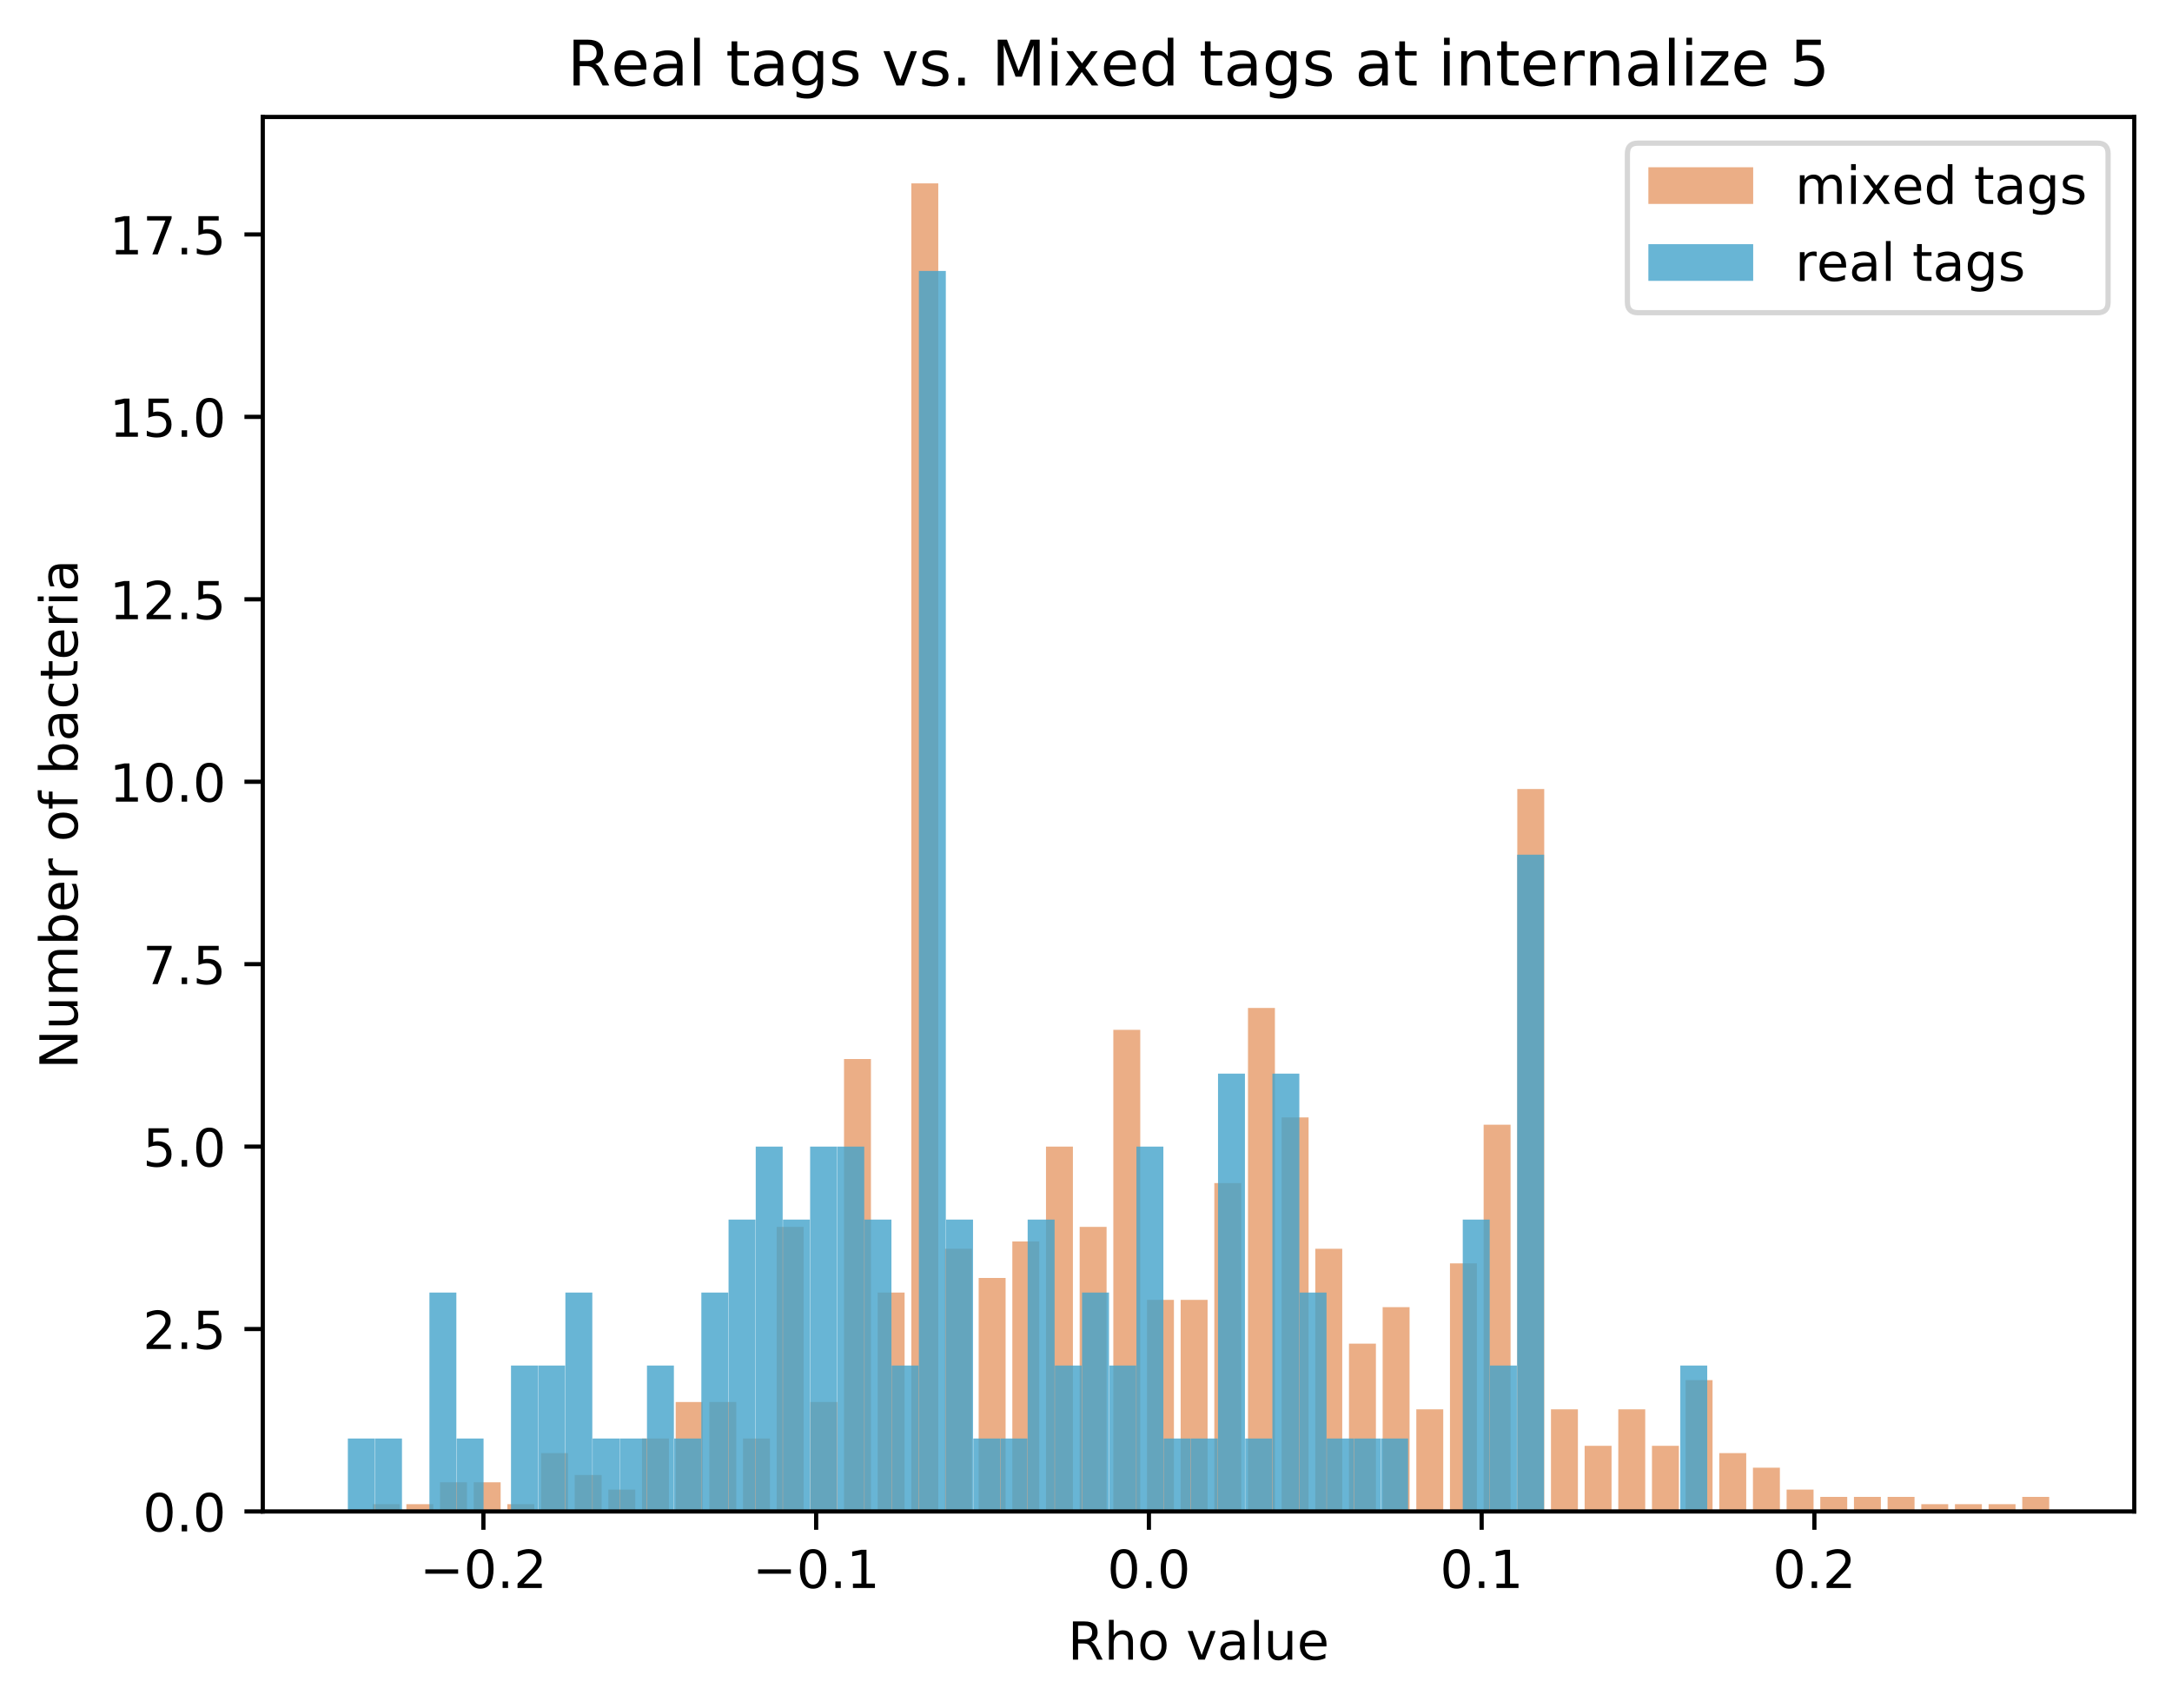 <?xml version="1.0" encoding="utf-8" standalone="no"?>
<!DOCTYPE svg PUBLIC "-//W3C//DTD SVG 1.1//EN"
  "http://www.w3.org/Graphics/SVG/1.1/DTD/svg11.dtd">
<!-- Created with matplotlib (https://matplotlib.org/) -->
<svg height="325.986pt" version="1.1" viewBox="0 0 414.464 325.986" width="414.464pt" xmlns="http://www.w3.org/2000/svg" xmlns:xlink="http://www.w3.org/1999/xlink">
 <defs>
  <style type="text/css">
*{stroke-linecap:butt;stroke-linejoin:round;}
  </style>
 </defs>
 <g id="figure_1">
  <g id="patch_1">
   <path d="M 0 325.986 
L 414.464 325.986 
L 414.464 0 
L 0 0 
z
" style="fill:#ffffff;"/>
  </g>
  <g id="axes_1">
   <g id="patch_2">
    <path d="M 50.144 288.43 
L 407.264 288.43 
L 407.264 22.318 
L 50.144 22.318 
z
" style="fill:#ffffff;"/>
   </g>
   <g id="patch_3">
    <path clip-path="url(#p2b11895756)" d="M 71.12 288.43 
L 76.259 288.43 
L 76.259 287.038 
L 71.12 287.038 
z
" style="fill:#d95f0e;opacity:0.5;"/>
   </g>
   <g id="patch_4">
    <path clip-path="url(#p2b11895756)" d="M 77.544 288.43 
L 82.683 288.43 
L 82.683 287.038 
L 77.544 287.038 
z
" style="fill:#d95f0e;opacity:0.5;"/>
   </g>
   <g id="patch_5">
    <path clip-path="url(#p2b11895756)" d="M 83.968 288.43 
L 89.107 288.43 
L 89.107 282.86 
L 83.968 282.86 
z
" style="fill:#d95f0e;opacity:0.5;"/>
   </g>
   <g id="patch_6">
    <path clip-path="url(#p2b11895756)" d="M 90.392 288.43 
L 95.531 288.43 
L 95.531 282.86 
L 90.392 282.86 
z
" style="fill:#d95f0e;opacity:0.5;"/>
   </g>
   <g id="patch_7">
    <path clip-path="url(#p2b11895756)" d="M 96.816 288.43 
L 101.955 288.43 
L 101.955 287.038 
L 96.816 287.038 
z
" style="fill:#d95f0e;opacity:0.5;"/>
   </g>
   <g id="patch_8">
    <path clip-path="url(#p2b11895756)" d="M 103.24 288.43 
L 108.379 288.43 
L 108.379 277.29 
L 103.24 277.29 
z
" style="fill:#d95f0e;opacity:0.5;"/>
   </g>
   <g id="patch_9">
    <path clip-path="url(#p2b11895756)" d="M 109.663 288.43 
L 114.803 288.43 
L 114.803 281.467 
L 109.663 281.467 
z
" style="fill:#d95f0e;opacity:0.5;"/>
   </g>
   <g id="patch_10">
    <path clip-path="url(#p2b11895756)" d="M 116.087 288.43 
L 121.227 288.43 
L 121.227 284.253 
L 116.087 284.253 
z
" style="fill:#d95f0e;opacity:0.5;"/>
   </g>
   <g id="patch_11">
    <path clip-path="url(#p2b11895756)" d="M 122.511 288.43 
L 127.65 288.43 
L 127.65 274.505 
L 122.511 274.505 
z
" style="fill:#d95f0e;opacity:0.5;"/>
   </g>
   <g id="patch_12">
    <path clip-path="url(#p2b11895756)" d="M 128.935 288.43 
L 134.074 288.43 
L 134.074 267.542 
L 128.935 267.542 
z
" style="fill:#d95f0e;opacity:0.5;"/>
   </g>
   <g id="patch_13">
    <path clip-path="url(#p2b11895756)" d="M 135.359 288.43 
L 140.498 288.43 
L 140.498 267.542 
L 135.359 267.542 
z
" style="fill:#d95f0e;opacity:0.5;"/>
   </g>
   <g id="patch_14">
    <path clip-path="url(#p2b11895756)" d="M 141.783 288.43 
L 146.922 288.43 
L 146.922 274.505 
L 141.783 274.505 
z
" style="fill:#d95f0e;opacity:0.5;"/>
   </g>
   <g id="patch_15">
    <path clip-path="url(#p2b11895756)" d="M 148.207 288.43 
L 153.346 288.43 
L 153.346 234.122 
L 148.207 234.122 
z
" style="fill:#d95f0e;opacity:0.5;"/>
   </g>
   <g id="patch_16">
    <path clip-path="url(#p2b11895756)" d="M 154.631 288.43 
L 159.77 288.43 
L 159.77 267.542 
L 154.631 267.542 
z
" style="fill:#d95f0e;opacity:0.5;"/>
   </g>
   <g id="patch_17">
    <path clip-path="url(#p2b11895756)" d="M 161.055 288.43 
L 166.194 288.43 
L 166.194 202.093 
L 161.055 202.093 
z
" style="fill:#d95f0e;opacity:0.5;"/>
   </g>
   <g id="patch_18">
    <path clip-path="url(#p2b11895756)" d="M 167.479 288.43 
L 172.618 288.43 
L 172.618 246.654 
L 167.479 246.654 
z
" style="fill:#d95f0e;opacity:0.5;"/>
   </g>
   <g id="patch_19">
    <path clip-path="url(#p2b11895756)" d="M 173.903 288.43 
L 179.042 288.43 
L 179.042 34.99 
L 173.903 34.99 
z
" style="fill:#d95f0e;opacity:0.5;"/>
   </g>
   <g id="patch_20">
    <path clip-path="url(#p2b11895756)" d="M 180.327 288.43 
L 185.466 288.43 
L 185.466 238.299 
L 180.327 238.299 
z
" style="fill:#d95f0e;opacity:0.5;"/>
   </g>
   <g id="patch_21">
    <path clip-path="url(#p2b11895756)" d="M 186.75 288.43 
L 191.89 288.43 
L 191.89 243.869 
L 186.75 243.869 
z
" style="fill:#d95f0e;opacity:0.5;"/>
   </g>
   <g id="patch_22">
    <path clip-path="url(#p2b11895756)" d="M 193.174 288.43 
L 198.314 288.43 
L 198.314 236.907 
L 193.174 236.907 
z
" style="fill:#d95f0e;opacity:0.5;"/>
   </g>
   <g id="patch_23">
    <path clip-path="url(#p2b11895756)" d="M 199.598 288.43 
L 204.737 288.43 
L 204.737 218.804 
L 199.598 218.804 
z
" style="fill:#d95f0e;opacity:0.5;"/>
   </g>
   <g id="patch_24">
    <path clip-path="url(#p2b11895756)" d="M 206.022 288.43 
L 211.161 288.43 
L 211.161 234.122 
L 206.022 234.122 
z
" style="fill:#d95f0e;opacity:0.5;"/>
   </g>
   <g id="patch_25">
    <path clip-path="url(#p2b11895756)" d="M 212.446 288.43 
L 217.585 288.43 
L 217.585 196.523 
L 212.446 196.523 
z
" style="fill:#d95f0e;opacity:0.5;"/>
   </g>
   <g id="patch_26">
    <path clip-path="url(#p2b11895756)" d="M 218.87 288.43 
L 224.009 288.43 
L 224.009 248.047 
L 218.87 248.047 
z
" style="fill:#d95f0e;opacity:0.5;"/>
   </g>
   <g id="patch_27">
    <path clip-path="url(#p2b11895756)" d="M 225.294 288.43 
L 230.433 288.43 
L 230.433 248.047 
L 225.294 248.047 
z
" style="fill:#d95f0e;opacity:0.5;"/>
   </g>
   <g id="patch_28">
    <path clip-path="url(#p2b11895756)" d="M 231.718 288.43 
L 236.857 288.43 
L 236.857 225.766 
L 231.718 225.766 
z
" style="fill:#d95f0e;opacity:0.5;"/>
   </g>
   <g id="patch_29">
    <path clip-path="url(#p2b11895756)" d="M 238.142 288.43 
L 243.281 288.43 
L 243.281 192.346 
L 238.142 192.346 
z
" style="fill:#d95f0e;opacity:0.5;"/>
   </g>
   <g id="patch_30">
    <path clip-path="url(#p2b11895756)" d="M 244.566 288.43 
L 249.705 288.43 
L 249.705 213.234 
L 244.566 213.234 
z
" style="fill:#d95f0e;opacity:0.5;"/>
   </g>
   <g id="patch_31">
    <path clip-path="url(#p2b11895756)" d="M 250.99 288.43 
L 256.129 288.43 
L 256.129 238.299 
L 250.99 238.299 
z
" style="fill:#d95f0e;opacity:0.5;"/>
   </g>
   <g id="patch_32">
    <path clip-path="url(#p2b11895756)" d="M 257.414 288.43 
L 262.553 288.43 
L 262.553 256.402 
L 257.414 256.402 
z
" style="fill:#d95f0e;opacity:0.5;"/>
   </g>
   <g id="patch_33">
    <path clip-path="url(#p2b11895756)" d="M 263.837 288.43 
L 268.977 288.43 
L 268.977 249.439 
L 263.837 249.439 
z
" style="fill:#d95f0e;opacity:0.5;"/>
   </g>
   <g id="patch_34">
    <path clip-path="url(#p2b11895756)" d="M 270.261 288.43 
L 275.401 288.43 
L 275.401 268.935 
L 270.261 268.935 
z
" style="fill:#d95f0e;opacity:0.5;"/>
   </g>
   <g id="patch_35">
    <path clip-path="url(#p2b11895756)" d="M 276.685 288.43 
L 281.824 288.43 
L 281.824 241.084 
L 276.685 241.084 
z
" style="fill:#d95f0e;opacity:0.5;"/>
   </g>
   <g id="patch_36">
    <path clip-path="url(#p2b11895756)" d="M 283.109 288.43 
L 288.248 288.43 
L 288.248 214.626 
L 283.109 214.626 
z
" style="fill:#d95f0e;opacity:0.5;"/>
   </g>
   <g id="patch_37">
    <path clip-path="url(#p2b11895756)" d="M 289.533 288.43 
L 294.672 288.43 
L 294.672 150.57 
L 289.533 150.57 
z
" style="fill:#d95f0e;opacity:0.5;"/>
   </g>
   <g id="patch_38">
    <path clip-path="url(#p2b11895756)" d="M 295.957 288.43 
L 301.096 288.43 
L 301.096 268.935 
L 295.957 268.935 
z
" style="fill:#d95f0e;opacity:0.5;"/>
   </g>
   <g id="patch_39">
    <path clip-path="url(#p2b11895756)" d="M 302.381 288.43 
L 307.52 288.43 
L 307.52 275.897 
L 302.381 275.897 
z
" style="fill:#d95f0e;opacity:0.5;"/>
   </g>
   <g id="patch_40">
    <path clip-path="url(#p2b11895756)" d="M 308.805 288.43 
L 313.944 288.43 
L 313.944 268.935 
L 308.805 268.935 
z
" style="fill:#d95f0e;opacity:0.5;"/>
   </g>
   <g id="patch_41">
    <path clip-path="url(#p2b11895756)" d="M 315.229 288.43 
L 320.368 288.43 
L 320.368 275.897 
L 315.229 275.897 
z
" style="fill:#d95f0e;opacity:0.5;"/>
   </g>
   <g id="patch_42">
    <path clip-path="url(#p2b11895756)" d="M 321.653 288.43 
L 326.792 288.43 
L 326.792 263.365 
L 321.653 263.365 
z
" style="fill:#d95f0e;opacity:0.5;"/>
   </g>
   <g id="patch_43">
    <path clip-path="url(#p2b11895756)" d="M 328.077 288.43 
L 333.216 288.43 
L 333.216 277.29 
L 328.077 277.29 
z
" style="fill:#d95f0e;opacity:0.5;"/>
   </g>
   <g id="patch_44">
    <path clip-path="url(#p2b11895756)" d="M 334.501 288.43 
L 339.64 288.43 
L 339.64 280.075 
L 334.501 280.075 
z
" style="fill:#d95f0e;opacity:0.5;"/>
   </g>
   <g id="patch_45">
    <path clip-path="url(#p2b11895756)" d="M 340.924 288.43 
L 346.064 288.43 
L 346.064 284.253 
L 340.924 284.253 
z
" style="fill:#d95f0e;opacity:0.5;"/>
   </g>
   <g id="patch_46">
    <path clip-path="url(#p2b11895756)" d="M 347.348 288.43 
L 352.488 288.43 
L 352.488 285.645 
L 347.348 285.645 
z
" style="fill:#d95f0e;opacity:0.5;"/>
   </g>
   <g id="patch_47">
    <path clip-path="url(#p2b11895756)" d="M 353.772 288.43 
L 358.911 288.43 
L 358.911 285.645 
L 353.772 285.645 
z
" style="fill:#d95f0e;opacity:0.5;"/>
   </g>
   <g id="patch_48">
    <path clip-path="url(#p2b11895756)" d="M 360.196 288.43 
L 365.335 288.43 
L 365.335 285.645 
L 360.196 285.645 
z
" style="fill:#d95f0e;opacity:0.5;"/>
   </g>
   <g id="patch_49">
    <path clip-path="url(#p2b11895756)" d="M 366.62 288.43 
L 371.759 288.43 
L 371.759 287.038 
L 366.62 287.038 
z
" style="fill:#d95f0e;opacity:0.5;"/>
   </g>
   <g id="patch_50">
    <path clip-path="url(#p2b11895756)" d="M 373.044 288.43 
L 378.183 288.43 
L 378.183 287.038 
L 373.044 287.038 
z
" style="fill:#d95f0e;opacity:0.5;"/>
   </g>
   <g id="patch_51">
    <path clip-path="url(#p2b11895756)" d="M 379.468 288.43 
L 384.607 288.43 
L 384.607 287.038 
L 379.468 287.038 
z
" style="fill:#d95f0e;opacity:0.5;"/>
   </g>
   <g id="patch_52">
    <path clip-path="url(#p2b11895756)" d="M 385.892 288.43 
L 391.031 288.43 
L 391.031 285.645 
L 385.892 285.645 
z
" style="fill:#d95f0e;opacity:0.5;"/>
   </g>
   <g id="patch_53">
    <path clip-path="url(#p2b11895756)" d="M 66.376 288.43 
L 71.516 288.43 
L 71.516 274.505 
L 66.376 274.505 
z
" style="fill:#43a2ca;opacity:0.8;"/>
   </g>
   <g id="patch_54">
    <path clip-path="url(#p2b11895756)" d="M 71.565 288.43 
L 76.705 288.43 
L 76.705 274.505 
L 71.565 274.505 
z
" style="fill:#43a2ca;opacity:0.8;"/>
   </g>
   <g id="patch_55">
    <path clip-path="url(#p2b11895756)" d="M 76.754 288.43 
L 81.894 288.43 
L 81.894 288.43 
L 76.754 288.43 
z
" style="fill:#43a2ca;opacity:0.8;"/>
   </g>
   <g id="patch_56">
    <path clip-path="url(#p2b11895756)" d="M 81.943 288.43 
L 87.083 288.43 
L 87.083 246.654 
L 81.943 246.654 
z
" style="fill:#43a2ca;opacity:0.8;"/>
   </g>
   <g id="patch_57">
    <path clip-path="url(#p2b11895756)" d="M 87.132 288.43 
L 92.272 288.43 
L 92.272 274.505 
L 87.132 274.505 
z
" style="fill:#43a2ca;opacity:0.8;"/>
   </g>
   <g id="patch_58">
    <path clip-path="url(#p2b11895756)" d="M 92.321 288.43 
L 97.46 288.43 
L 97.46 288.43 
L 92.321 288.43 
z
" style="fill:#43a2ca;opacity:0.8;"/>
   </g>
   <g id="patch_59">
    <path clip-path="url(#p2b11895756)" d="M 97.51 288.43 
L 102.649 288.43 
L 102.649 260.58 
L 97.51 260.58 
z
" style="fill:#43a2ca;opacity:0.8;"/>
   </g>
   <g id="patch_60">
    <path clip-path="url(#p2b11895756)" d="M 102.699 288.43 
L 107.838 288.43 
L 107.838 260.58 
L 102.699 260.58 
z
" style="fill:#43a2ca;opacity:0.8;"/>
   </g>
   <g id="patch_61">
    <path clip-path="url(#p2b11895756)" d="M 107.888 288.43 
L 113.027 288.43 
L 113.027 246.654 
L 107.888 246.654 
z
" style="fill:#43a2ca;opacity:0.8;"/>
   </g>
   <g id="patch_62">
    <path clip-path="url(#p2b11895756)" d="M 113.077 288.43 
L 118.216 288.43 
L 118.216 274.505 
L 113.077 274.505 
z
" style="fill:#43a2ca;opacity:0.8;"/>
   </g>
   <g id="patch_63">
    <path clip-path="url(#p2b11895756)" d="M 118.266 288.43 
L 123.405 288.43 
L 123.405 274.505 
L 118.266 274.505 
z
" style="fill:#43a2ca;opacity:0.8;"/>
   </g>
   <g id="patch_64">
    <path clip-path="url(#p2b11895756)" d="M 123.455 288.43 
L 128.594 288.43 
L 128.594 260.58 
L 123.455 260.58 
z
" style="fill:#43a2ca;opacity:0.8;"/>
   </g>
   <g id="patch_65">
    <path clip-path="url(#p2b11895756)" d="M 128.644 288.43 
L 133.783 288.43 
L 133.783 274.505 
L 128.644 274.505 
z
" style="fill:#43a2ca;opacity:0.8;"/>
   </g>
   <g id="patch_66">
    <path clip-path="url(#p2b11895756)" d="M 133.833 288.43 
L 138.972 288.43 
L 138.972 246.654 
L 133.833 246.654 
z
" style="fill:#43a2ca;opacity:0.8;"/>
   </g>
   <g id="patch_67">
    <path clip-path="url(#p2b11895756)" d="M 139.022 288.43 
L 144.161 288.43 
L 144.161 232.729 
L 139.022 232.729 
z
" style="fill:#43a2ca;opacity:0.8;"/>
   </g>
   <g id="patch_68">
    <path clip-path="url(#p2b11895756)" d="M 144.211 288.43 
L 149.35 288.43 
L 149.35 218.804 
L 144.211 218.804 
z
" style="fill:#43a2ca;opacity:0.8;"/>
   </g>
   <g id="patch_69">
    <path clip-path="url(#p2b11895756)" d="M 149.4 288.43 
L 154.539 288.43 
L 154.539 232.729 
L 149.4 232.729 
z
" style="fill:#43a2ca;opacity:0.8;"/>
   </g>
   <g id="patch_70">
    <path clip-path="url(#p2b11895756)" d="M 154.589 288.43 
L 159.728 288.43 
L 159.728 218.804 
L 154.589 218.804 
z
" style="fill:#43a2ca;opacity:0.8;"/>
   </g>
   <g id="patch_71">
    <path clip-path="url(#p2b11895756)" d="M 159.778 288.43 
L 164.917 288.43 
L 164.917 218.804 
L 159.778 218.804 
z
" style="fill:#43a2ca;opacity:0.8;"/>
   </g>
   <g id="patch_72">
    <path clip-path="url(#p2b11895756)" d="M 164.967 288.43 
L 170.106 288.43 
L 170.106 232.729 
L 164.967 232.729 
z
" style="fill:#43a2ca;opacity:0.8;"/>
   </g>
   <g id="patch_73">
    <path clip-path="url(#p2b11895756)" d="M 170.156 288.43 
L 175.295 288.43 
L 175.295 260.58 
L 170.156 260.58 
z
" style="fill:#43a2ca;opacity:0.8;"/>
   </g>
   <g id="patch_74">
    <path clip-path="url(#p2b11895756)" d="M 175.345 288.43 
L 180.484 288.43 
L 180.484 51.7 
L 175.345 51.7 
z
" style="fill:#43a2ca;opacity:0.8;"/>
   </g>
   <g id="patch_75">
    <path clip-path="url(#p2b11895756)" d="M 180.534 288.43 
L 185.673 288.43 
L 185.673 232.729 
L 180.534 232.729 
z
" style="fill:#43a2ca;opacity:0.8;"/>
   </g>
   <g id="patch_76">
    <path clip-path="url(#p2b11895756)" d="M 185.723 288.43 
L 190.862 288.43 
L 190.862 274.505 
L 185.723 274.505 
z
" style="fill:#43a2ca;opacity:0.8;"/>
   </g>
   <g id="patch_77">
    <path clip-path="url(#p2b11895756)" d="M 190.912 288.43 
L 196.051 288.43 
L 196.051 274.505 
L 190.912 274.505 
z
" style="fill:#43a2ca;opacity:0.8;"/>
   </g>
   <g id="patch_78">
    <path clip-path="url(#p2b11895756)" d="M 196.101 288.43 
L 201.24 288.43 
L 201.24 232.729 
L 196.101 232.729 
z
" style="fill:#43a2ca;opacity:0.8;"/>
   </g>
   <g id="patch_79">
    <path clip-path="url(#p2b11895756)" d="M 201.29 288.43 
L 206.429 288.43 
L 206.429 260.58 
L 201.29 260.58 
z
" style="fill:#43a2ca;opacity:0.8;"/>
   </g>
   <g id="patch_80">
    <path clip-path="url(#p2b11895756)" d="M 206.479 288.43 
L 211.618 288.43 
L 211.618 246.654 
L 206.479 246.654 
z
" style="fill:#43a2ca;opacity:0.8;"/>
   </g>
   <g id="patch_81">
    <path clip-path="url(#p2b11895756)" d="M 211.668 288.43 
L 216.807 288.43 
L 216.807 260.58 
L 211.668 260.58 
z
" style="fill:#43a2ca;opacity:0.8;"/>
   </g>
   <g id="patch_82">
    <path clip-path="url(#p2b11895756)" d="M 216.857 288.43 
L 221.996 288.43 
L 221.996 218.804 
L 216.857 218.804 
z
" style="fill:#43a2ca;opacity:0.8;"/>
   </g>
   <g id="patch_83">
    <path clip-path="url(#p2b11895756)" d="M 222.046 288.43 
L 227.185 288.43 
L 227.185 274.505 
L 222.046 274.505 
z
" style="fill:#43a2ca;opacity:0.8;"/>
   </g>
   <g id="patch_84">
    <path clip-path="url(#p2b11895756)" d="M 227.235 288.43 
L 232.374 288.43 
L 232.374 274.505 
L 227.235 274.505 
z
" style="fill:#43a2ca;opacity:0.8;"/>
   </g>
   <g id="patch_85">
    <path clip-path="url(#p2b11895756)" d="M 232.424 288.43 
L 237.563 288.43 
L 237.563 204.878 
L 232.424 204.878 
z
" style="fill:#43a2ca;opacity:0.8;"/>
   </g>
   <g id="patch_86">
    <path clip-path="url(#p2b11895756)" d="M 237.613 288.43 
L 242.752 288.43 
L 242.752 274.505 
L 237.613 274.505 
z
" style="fill:#43a2ca;opacity:0.8;"/>
   </g>
   <g id="patch_87">
    <path clip-path="url(#p2b11895756)" d="M 242.802 288.43 
L 247.941 288.43 
L 247.941 204.878 
L 242.802 204.878 
z
" style="fill:#43a2ca;opacity:0.8;"/>
   </g>
   <g id="patch_88">
    <path clip-path="url(#p2b11895756)" d="M 247.991 288.43 
L 253.13 288.43 
L 253.13 246.654 
L 247.991 246.654 
z
" style="fill:#43a2ca;opacity:0.8;"/>
   </g>
   <g id="patch_89">
    <path clip-path="url(#p2b11895756)" d="M 253.18 288.43 
L 258.319 288.43 
L 258.319 274.505 
L 253.18 274.505 
z
" style="fill:#43a2ca;opacity:0.8;"/>
   </g>
   <g id="patch_90">
    <path clip-path="url(#p2b11895756)" d="M 258.369 288.43 
L 263.508 288.43 
L 263.508 274.505 
L 258.369 274.505 
z
" style="fill:#43a2ca;opacity:0.8;"/>
   </g>
   <g id="patch_91">
    <path clip-path="url(#p2b11895756)" d="M 263.558 288.43 
L 268.697 288.43 
L 268.697 274.505 
L 263.558 274.505 
z
" style="fill:#43a2ca;opacity:0.8;"/>
   </g>
   <g id="patch_92">
    <path clip-path="url(#p2b11895756)" d="M 268.746 288.43 
L 273.886 288.43 
L 273.886 288.43 
L 268.746 288.43 
z
" style="fill:#43a2ca;opacity:0.8;"/>
   </g>
   <g id="patch_93">
    <path clip-path="url(#p2b11895756)" d="M 273.935 288.43 
L 279.075 288.43 
L 279.075 288.43 
L 273.935 288.43 
z
" style="fill:#43a2ca;opacity:0.8;"/>
   </g>
   <g id="patch_94">
    <path clip-path="url(#p2b11895756)" d="M 279.124 288.43 
L 284.264 288.43 
L 284.264 232.729 
L 279.124 232.729 
z
" style="fill:#43a2ca;opacity:0.8;"/>
   </g>
   <g id="patch_95">
    <path clip-path="url(#p2b11895756)" d="M 284.313 288.43 
L 289.453 288.43 
L 289.453 260.58 
L 284.313 260.58 
z
" style="fill:#43a2ca;opacity:0.8;"/>
   </g>
   <g id="patch_96">
    <path clip-path="url(#p2b11895756)" d="M 289.502 288.43 
L 294.642 288.43 
L 294.642 163.103 
L 289.502 163.103 
z
" style="fill:#43a2ca;opacity:0.8;"/>
   </g>
   <g id="patch_97">
    <path clip-path="url(#p2b11895756)" d="M 294.691 288.43 
L 299.83 288.43 
L 299.83 288.43 
L 294.691 288.43 
z
" style="fill:#43a2ca;opacity:0.8;"/>
   </g>
   <g id="patch_98">
    <path clip-path="url(#p2b11895756)" d="M 299.88 288.43 
L 305.019 288.43 
L 305.019 288.43 
L 299.88 288.43 
z
" style="fill:#43a2ca;opacity:0.8;"/>
   </g>
   <g id="patch_99">
    <path clip-path="url(#p2b11895756)" d="M 305.069 288.43 
L 310.208 288.43 
L 310.208 288.43 
L 305.069 288.43 
z
" style="fill:#43a2ca;opacity:0.8;"/>
   </g>
   <g id="patch_100">
    <path clip-path="url(#p2b11895756)" d="M 310.258 288.43 
L 315.397 288.43 
L 315.397 288.43 
L 310.258 288.43 
z
" style="fill:#43a2ca;opacity:0.8;"/>
   </g>
   <g id="patch_101">
    <path clip-path="url(#p2b11895756)" d="M 315.447 288.43 
L 320.586 288.43 
L 320.586 288.43 
L 315.447 288.43 
z
" style="fill:#43a2ca;opacity:0.8;"/>
   </g>
   <g id="patch_102">
    <path clip-path="url(#p2b11895756)" d="M 320.636 288.43 
L 325.775 288.43 
L 325.775 260.58 
L 320.636 260.58 
z
" style="fill:#43a2ca;opacity:0.8;"/>
   </g>
   <g id="matplotlib.axis_1">
    <g id="xtick_1">
     <g id="line2d_1">
      <defs>
       <path d="M 0 0 
L 0 3.5 
" id="m7a8039bfeb" style="stroke:#000000;stroke-width:0.8;"/>
      </defs>
      <g>
       <use style="stroke:#000000;stroke-width:0.8;" x="92.244" xlink:href="#m7a8039bfeb" y="288.43"/>
      </g>
     </g>
     <g id="text_1">
      <!-- −0.2 -->
      <defs>
       <path d="M 10.594 35.5 
L 73.188 35.5 
L 73.188 27.203 
L 10.594 27.203 
z
" id="DejaVuSans-8722"/>
       <path d="M 31.781 66.406 
Q 24.172 66.406 20.328 58.906 
Q 16.5 51.422 16.5 36.375 
Q 16.5 21.391 20.328 13.891 
Q 24.172 6.391 31.781 6.391 
Q 39.453 6.391 43.281 13.891 
Q 47.125 21.391 47.125 36.375 
Q 47.125 51.422 43.281 58.906 
Q 39.453 66.406 31.781 66.406 
z
M 31.781 74.219 
Q 44.047 74.219 50.516 64.516 
Q 56.984 54.828 56.984 36.375 
Q 56.984 17.969 50.516 8.266 
Q 44.047 -1.422 31.781 -1.422 
Q 19.531 -1.422 13.062 8.266 
Q 6.594 17.969 6.594 36.375 
Q 6.594 54.828 13.062 64.516 
Q 19.531 74.219 31.781 74.219 
z
" id="DejaVuSans-48"/>
       <path d="M 10.688 12.406 
L 21 12.406 
L 21 0 
L 10.688 0 
z
" id="DejaVuSans-46"/>
       <path d="M 19.188 8.297 
L 53.609 8.297 
L 53.609 0 
L 7.328 0 
L 7.328 8.297 
Q 12.938 14.109 22.625 23.891 
Q 32.328 33.688 34.812 36.531 
Q 39.547 41.844 41.422 45.531 
Q 43.312 49.219 43.312 52.781 
Q 43.312 58.594 39.234 62.25 
Q 35.156 65.922 28.609 65.922 
Q 23.969 65.922 18.812 64.312 
Q 13.672 62.703 7.812 59.422 
L 7.812 69.391 
Q 13.766 71.781 18.938 73 
Q 24.125 74.219 28.422 74.219 
Q 39.75 74.219 46.484 68.547 
Q 53.219 62.891 53.219 53.422 
Q 53.219 48.922 51.531 44.891 
Q 49.859 40.875 45.406 35.406 
Q 44.188 33.984 37.641 27.219 
Q 31.109 20.453 19.188 8.297 
z
" id="DejaVuSans-50"/>
      </defs>
      <g transform="translate(80.103 303.029)scale(0.1 -0.1)">
       <use xlink:href="#DejaVuSans-8722"/>
       <use x="83.789" xlink:href="#DejaVuSans-48"/>
       <use x="147.412" xlink:href="#DejaVuSans-46"/>
       <use x="179.199" xlink:href="#DejaVuSans-50"/>
      </g>
     </g>
    </g>
    <g id="xtick_2">
     <g id="line2d_2">
      <g>
       <use style="stroke:#000000;stroke-width:0.8;" x="155.739" xlink:href="#m7a8039bfeb" y="288.43"/>
      </g>
     </g>
     <g id="text_2">
      <!-- −0.1 -->
      <defs>
       <path d="M 12.406 8.297 
L 28.516 8.297 
L 28.516 63.922 
L 10.984 60.406 
L 10.984 69.391 
L 28.422 72.906 
L 38.281 72.906 
L 38.281 8.297 
L 54.391 8.297 
L 54.391 0 
L 12.406 0 
z
" id="DejaVuSans-49"/>
      </defs>
      <g transform="translate(143.598 303.029)scale(0.1 -0.1)">
       <use xlink:href="#DejaVuSans-8722"/>
       <use x="83.789" xlink:href="#DejaVuSans-48"/>
       <use x="147.412" xlink:href="#DejaVuSans-46"/>
       <use x="179.199" xlink:href="#DejaVuSans-49"/>
      </g>
     </g>
    </g>
    <g id="xtick_3">
     <g id="line2d_3">
      <g>
       <use style="stroke:#000000;stroke-width:0.8;" x="219.235" xlink:href="#m7a8039bfeb" y="288.43"/>
      </g>
     </g>
     <g id="text_3">
      <!-- 0.0 -->
      <g transform="translate(211.283 303.029)scale(0.1 -0.1)">
       <use xlink:href="#DejaVuSans-48"/>
       <use x="63.623" xlink:href="#DejaVuSans-46"/>
       <use x="95.41" xlink:href="#DejaVuSans-48"/>
      </g>
     </g>
    </g>
    <g id="xtick_4">
     <g id="line2d_4">
      <g>
       <use style="stroke:#000000;stroke-width:0.8;" x="282.73" xlink:href="#m7a8039bfeb" y="288.43"/>
      </g>
     </g>
     <g id="text_4">
      <!-- 0.1 -->
      <g transform="translate(274.778 303.029)scale(0.1 -0.1)">
       <use xlink:href="#DejaVuSans-48"/>
       <use x="63.623" xlink:href="#DejaVuSans-46"/>
       <use x="95.41" xlink:href="#DejaVuSans-49"/>
      </g>
     </g>
    </g>
    <g id="xtick_5">
     <g id="line2d_5">
      <g>
       <use style="stroke:#000000;stroke-width:0.8;" x="346.225" xlink:href="#m7a8039bfeb" y="288.43"/>
      </g>
     </g>
     <g id="text_5">
      <!-- 0.2 -->
      <g transform="translate(338.273 303.029)scale(0.1 -0.1)">
       <use xlink:href="#DejaVuSans-48"/>
       <use x="63.623" xlink:href="#DejaVuSans-46"/>
       <use x="95.41" xlink:href="#DejaVuSans-50"/>
      </g>
     </g>
    </g>
    <g id="text_6">
     <!-- Rho value -->
     <defs>
      <path d="M 44.391 34.188 
Q 47.562 33.109 50.562 29.594 
Q 53.562 26.078 56.594 19.922 
L 66.609 0 
L 56 0 
L 46.688 18.703 
Q 43.062 26.031 39.672 28.422 
Q 36.281 30.812 30.422 30.812 
L 19.672 30.812 
L 19.672 0 
L 9.812 0 
L 9.812 72.906 
L 32.078 72.906 
Q 44.578 72.906 50.734 67.672 
Q 56.891 62.453 56.891 51.906 
Q 56.891 45.016 53.688 40.469 
Q 50.484 35.938 44.391 34.188 
z
M 19.672 64.797 
L 19.672 38.922 
L 32.078 38.922 
Q 39.203 38.922 42.844 42.219 
Q 46.484 45.516 46.484 51.906 
Q 46.484 58.297 42.844 61.547 
Q 39.203 64.797 32.078 64.797 
z
" id="DejaVuSans-82"/>
      <path d="M 54.891 33.016 
L 54.891 0 
L 45.906 0 
L 45.906 32.719 
Q 45.906 40.484 42.875 44.328 
Q 39.844 48.188 33.797 48.188 
Q 26.516 48.188 22.312 43.547 
Q 18.109 38.922 18.109 30.906 
L 18.109 0 
L 9.078 0 
L 9.078 75.984 
L 18.109 75.984 
L 18.109 46.188 
Q 21.344 51.125 25.703 53.562 
Q 30.078 56 35.797 56 
Q 45.219 56 50.047 50.172 
Q 54.891 44.344 54.891 33.016 
z
" id="DejaVuSans-104"/>
      <path d="M 30.609 48.391 
Q 23.391 48.391 19.188 42.75 
Q 14.984 37.109 14.984 27.297 
Q 14.984 17.484 19.156 11.844 
Q 23.344 6.203 30.609 6.203 
Q 37.797 6.203 41.984 11.859 
Q 46.188 17.531 46.188 27.297 
Q 46.188 37.016 41.984 42.703 
Q 37.797 48.391 30.609 48.391 
z
M 30.609 56 
Q 42.328 56 49.016 48.375 
Q 55.719 40.766 55.719 27.297 
Q 55.719 13.875 49.016 6.219 
Q 42.328 -1.422 30.609 -1.422 
Q 18.844 -1.422 12.172 6.219 
Q 5.516 13.875 5.516 27.297 
Q 5.516 40.766 12.172 48.375 
Q 18.844 56 30.609 56 
z
" id="DejaVuSans-111"/>
      <path id="DejaVuSans-32"/>
      <path d="M 2.984 54.688 
L 12.5 54.688 
L 29.594 8.797 
L 46.688 54.688 
L 56.203 54.688 
L 35.688 0 
L 23.484 0 
z
" id="DejaVuSans-118"/>
      <path d="M 34.281 27.484 
Q 23.391 27.484 19.188 25 
Q 14.984 22.516 14.984 16.5 
Q 14.984 11.719 18.141 8.906 
Q 21.297 6.109 26.703 6.109 
Q 34.188 6.109 38.703 11.406 
Q 43.219 16.703 43.219 25.484 
L 43.219 27.484 
z
M 52.203 31.203 
L 52.203 0 
L 43.219 0 
L 43.219 8.297 
Q 40.141 3.328 35.547 0.953 
Q 30.953 -1.422 24.312 -1.422 
Q 15.922 -1.422 10.953 3.297 
Q 6 8.016 6 15.922 
Q 6 25.141 12.172 29.828 
Q 18.359 34.516 30.609 34.516 
L 43.219 34.516 
L 43.219 35.406 
Q 43.219 41.609 39.141 45 
Q 35.062 48.391 27.688 48.391 
Q 23 48.391 18.547 47.266 
Q 14.109 46.141 10.016 43.891 
L 10.016 52.203 
Q 14.938 54.109 19.578 55.047 
Q 24.219 56 28.609 56 
Q 40.484 56 46.344 49.844 
Q 52.203 43.703 52.203 31.203 
z
" id="DejaVuSans-97"/>
      <path d="M 9.422 75.984 
L 18.406 75.984 
L 18.406 0 
L 9.422 0 
z
" id="DejaVuSans-108"/>
      <path d="M 8.5 21.578 
L 8.5 54.688 
L 17.484 54.688 
L 17.484 21.922 
Q 17.484 14.156 20.5 10.266 
Q 23.531 6.391 29.594 6.391 
Q 36.859 6.391 41.078 11.031 
Q 45.312 15.672 45.312 23.688 
L 45.312 54.688 
L 54.297 54.688 
L 54.297 0 
L 45.312 0 
L 45.312 8.406 
Q 42.047 3.422 37.719 1 
Q 33.406 -1.422 27.688 -1.422 
Q 18.266 -1.422 13.375 4.438 
Q 8.5 10.297 8.5 21.578 
z
M 31.109 56 
z
" id="DejaVuSans-117"/>
      <path d="M 56.203 29.594 
L 56.203 25.203 
L 14.891 25.203 
Q 15.484 15.922 20.484 11.062 
Q 25.484 6.203 34.422 6.203 
Q 39.594 6.203 44.453 7.469 
Q 49.312 8.734 54.109 11.281 
L 54.109 2.781 
Q 49.266 0.734 44.188 -0.344 
Q 39.109 -1.422 33.891 -1.422 
Q 20.797 -1.422 13.156 6.188 
Q 5.516 13.812 5.516 26.812 
Q 5.516 40.234 12.766 48.109 
Q 20.016 56 32.328 56 
Q 43.359 56 49.781 48.891 
Q 56.203 41.797 56.203 29.594 
z
M 47.219 32.234 
Q 47.125 39.594 43.094 43.984 
Q 39.062 48.391 32.422 48.391 
Q 24.906 48.391 20.391 44.141 
Q 15.875 39.891 15.188 32.172 
z
" id="DejaVuSans-101"/>
     </defs>
     <g transform="translate(203.755 316.707)scale(0.1 -0.1)">
      <use xlink:href="#DejaVuSans-82"/>
      <use x="69.482" xlink:href="#DejaVuSans-104"/>
      <use x="132.861" xlink:href="#DejaVuSans-111"/>
      <use x="194.043" xlink:href="#DejaVuSans-32"/>
      <use x="225.83" xlink:href="#DejaVuSans-118"/>
      <use x="285.01" xlink:href="#DejaVuSans-97"/>
      <use x="346.289" xlink:href="#DejaVuSans-108"/>
      <use x="374.072" xlink:href="#DejaVuSans-117"/>
      <use x="437.451" xlink:href="#DejaVuSans-101"/>
     </g>
    </g>
   </g>
   <g id="matplotlib.axis_2">
    <g id="ytick_1">
     <g id="line2d_6">
      <defs>
       <path d="M 0 0 
L -3.5 0 
" id="m5932d22267" style="stroke:#000000;stroke-width:0.8;"/>
      </defs>
      <g>
       <use style="stroke:#000000;stroke-width:0.8;" x="50.144" xlink:href="#m5932d22267" y="288.43"/>
      </g>
     </g>
     <g id="text_7">
      <!-- 0.0 -->
      <g transform="translate(27.241 292.229)scale(0.1 -0.1)">
       <use xlink:href="#DejaVuSans-48"/>
       <use x="63.623" xlink:href="#DejaVuSans-46"/>
       <use x="95.41" xlink:href="#DejaVuSans-48"/>
      </g>
     </g>
    </g>
    <g id="ytick_2">
     <g id="line2d_7">
      <g>
       <use style="stroke:#000000;stroke-width:0.8;" x="50.144" xlink:href="#m5932d22267" y="253.617"/>
      </g>
     </g>
     <g id="text_8">
      <!-- 2.5 -->
      <defs>
       <path d="M 10.797 72.906 
L 49.516 72.906 
L 49.516 64.594 
L 19.828 64.594 
L 19.828 46.734 
Q 21.969 47.469 24.109 47.828 
Q 26.266 48.188 28.422 48.188 
Q 40.625 48.188 47.75 41.5 
Q 54.891 34.812 54.891 23.391 
Q 54.891 11.625 47.562 5.094 
Q 40.234 -1.422 26.906 -1.422 
Q 22.312 -1.422 17.547 -0.641 
Q 12.797 0.141 7.719 1.703 
L 7.719 11.625 
Q 12.109 9.234 16.797 8.062 
Q 21.484 6.891 26.703 6.891 
Q 35.156 6.891 40.078 11.328 
Q 45.016 15.766 45.016 23.391 
Q 45.016 31 40.078 35.438 
Q 35.156 39.891 26.703 39.891 
Q 22.75 39.891 18.812 39.016 
Q 14.891 38.141 10.797 36.281 
z
" id="DejaVuSans-53"/>
      </defs>
      <g transform="translate(27.241 257.416)scale(0.1 -0.1)">
       <use xlink:href="#DejaVuSans-50"/>
       <use x="63.623" xlink:href="#DejaVuSans-46"/>
       <use x="95.41" xlink:href="#DejaVuSans-53"/>
      </g>
     </g>
    </g>
    <g id="ytick_3">
     <g id="line2d_8">
      <g>
       <use style="stroke:#000000;stroke-width:0.8;" x="50.144" xlink:href="#m5932d22267" y="218.804"/>
      </g>
     </g>
     <g id="text_9">
      <!-- 5.0 -->
      <g transform="translate(27.241 222.603)scale(0.1 -0.1)">
       <use xlink:href="#DejaVuSans-53"/>
       <use x="63.623" xlink:href="#DejaVuSans-46"/>
       <use x="95.41" xlink:href="#DejaVuSans-48"/>
      </g>
     </g>
    </g>
    <g id="ytick_4">
     <g id="line2d_9">
      <g>
       <use style="stroke:#000000;stroke-width:0.8;" x="50.144" xlink:href="#m5932d22267" y="183.991"/>
      </g>
     </g>
     <g id="text_10">
      <!-- 7.5 -->
      <defs>
       <path d="M 8.203 72.906 
L 55.078 72.906 
L 55.078 68.703 
L 28.609 0 
L 18.312 0 
L 43.219 64.594 
L 8.203 64.594 
z
" id="DejaVuSans-55"/>
      </defs>
      <g transform="translate(27.241 187.79)scale(0.1 -0.1)">
       <use xlink:href="#DejaVuSans-55"/>
       <use x="63.623" xlink:href="#DejaVuSans-46"/>
       <use x="95.41" xlink:href="#DejaVuSans-53"/>
      </g>
     </g>
    </g>
    <g id="ytick_5">
     <g id="line2d_10">
      <g>
       <use style="stroke:#000000;stroke-width:0.8;" x="50.144" xlink:href="#m5932d22267" y="149.177"/>
      </g>
     </g>
     <g id="text_11">
      <!-- 10.0 -->
      <g transform="translate(20.878 152.977)scale(0.1 -0.1)">
       <use xlink:href="#DejaVuSans-49"/>
       <use x="63.623" xlink:href="#DejaVuSans-48"/>
       <use x="127.246" xlink:href="#DejaVuSans-46"/>
       <use x="159.033" xlink:href="#DejaVuSans-48"/>
      </g>
     </g>
    </g>
    <g id="ytick_6">
     <g id="line2d_11">
      <g>
       <use style="stroke:#000000;stroke-width:0.8;" x="50.144" xlink:href="#m5932d22267" y="114.364"/>
      </g>
     </g>
     <g id="text_12">
      <!-- 12.5 -->
      <g transform="translate(20.878 118.163)scale(0.1 -0.1)">
       <use xlink:href="#DejaVuSans-49"/>
       <use x="63.623" xlink:href="#DejaVuSans-50"/>
       <use x="127.246" xlink:href="#DejaVuSans-46"/>
       <use x="159.033" xlink:href="#DejaVuSans-53"/>
      </g>
     </g>
    </g>
    <g id="ytick_7">
     <g id="line2d_12">
      <g>
       <use style="stroke:#000000;stroke-width:0.8;" x="50.144" xlink:href="#m5932d22267" y="79.551"/>
      </g>
     </g>
     <g id="text_13">
      <!-- 15.0 -->
      <g transform="translate(20.878 83.35)scale(0.1 -0.1)">
       <use xlink:href="#DejaVuSans-49"/>
       <use x="63.623" xlink:href="#DejaVuSans-53"/>
       <use x="127.246" xlink:href="#DejaVuSans-46"/>
       <use x="159.033" xlink:href="#DejaVuSans-48"/>
      </g>
     </g>
    </g>
    <g id="ytick_8">
     <g id="line2d_13">
      <g>
       <use style="stroke:#000000;stroke-width:0.8;" x="50.144" xlink:href="#m5932d22267" y="44.738"/>
      </g>
     </g>
     <g id="text_14">
      <!-- 17.5 -->
      <g transform="translate(20.878 48.537)scale(0.1 -0.1)">
       <use xlink:href="#DejaVuSans-49"/>
       <use x="63.623" xlink:href="#DejaVuSans-55"/>
       <use x="127.246" xlink:href="#DejaVuSans-46"/>
       <use x="159.033" xlink:href="#DejaVuSans-53"/>
      </g>
     </g>
    </g>
    <g id="text_15">
     <!-- Number of bacteria -->
     <defs>
      <path d="M 9.812 72.906 
L 23.094 72.906 
L 55.422 11.922 
L 55.422 72.906 
L 64.984 72.906 
L 64.984 0 
L 51.703 0 
L 19.391 60.984 
L 19.391 0 
L 9.812 0 
z
" id="DejaVuSans-78"/>
      <path d="M 52 44.188 
Q 55.375 50.25 60.062 53.125 
Q 64.75 56 71.094 56 
Q 79.641 56 84.281 50.016 
Q 88.922 44.047 88.922 33.016 
L 88.922 0 
L 79.891 0 
L 79.891 32.719 
Q 79.891 40.578 77.094 44.375 
Q 74.312 48.188 68.609 48.188 
Q 61.625 48.188 57.562 43.547 
Q 53.516 38.922 53.516 30.906 
L 53.516 0 
L 44.484 0 
L 44.484 32.719 
Q 44.484 40.625 41.703 44.406 
Q 38.922 48.188 33.109 48.188 
Q 26.219 48.188 22.156 43.531 
Q 18.109 38.875 18.109 30.906 
L 18.109 0 
L 9.078 0 
L 9.078 54.688 
L 18.109 54.688 
L 18.109 46.188 
Q 21.188 51.219 25.484 53.609 
Q 29.781 56 35.688 56 
Q 41.656 56 45.828 52.969 
Q 50 49.953 52 44.188 
z
" id="DejaVuSans-109"/>
      <path d="M 48.688 27.297 
Q 48.688 37.203 44.609 42.844 
Q 40.531 48.484 33.406 48.484 
Q 26.266 48.484 22.188 42.844 
Q 18.109 37.203 18.109 27.297 
Q 18.109 17.391 22.188 11.75 
Q 26.266 6.109 33.406 6.109 
Q 40.531 6.109 44.609 11.75 
Q 48.688 17.391 48.688 27.297 
z
M 18.109 46.391 
Q 20.953 51.266 25.266 53.625 
Q 29.594 56 35.594 56 
Q 45.562 56 51.781 48.094 
Q 58.016 40.188 58.016 27.297 
Q 58.016 14.406 51.781 6.484 
Q 45.562 -1.422 35.594 -1.422 
Q 29.594 -1.422 25.266 0.953 
Q 20.953 3.328 18.109 8.203 
L 18.109 0 
L 9.078 0 
L 9.078 75.984 
L 18.109 75.984 
z
" id="DejaVuSans-98"/>
      <path d="M 41.109 46.297 
Q 39.594 47.172 37.812 47.578 
Q 36.031 48 33.891 48 
Q 26.266 48 22.188 43.047 
Q 18.109 38.094 18.109 28.812 
L 18.109 0 
L 9.078 0 
L 9.078 54.688 
L 18.109 54.688 
L 18.109 46.188 
Q 20.953 51.172 25.484 53.578 
Q 30.031 56 36.531 56 
Q 37.453 56 38.578 55.875 
Q 39.703 55.766 41.062 55.516 
z
" id="DejaVuSans-114"/>
      <path d="M 37.109 75.984 
L 37.109 68.5 
L 28.516 68.5 
Q 23.688 68.5 21.797 66.547 
Q 19.922 64.594 19.922 59.516 
L 19.922 54.688 
L 34.719 54.688 
L 34.719 47.703 
L 19.922 47.703 
L 19.922 0 
L 10.891 0 
L 10.891 47.703 
L 2.297 47.703 
L 2.297 54.688 
L 10.891 54.688 
L 10.891 58.5 
Q 10.891 67.625 15.141 71.797 
Q 19.391 75.984 28.609 75.984 
z
" id="DejaVuSans-102"/>
      <path d="M 48.781 52.594 
L 48.781 44.188 
Q 44.969 46.297 41.141 47.344 
Q 37.312 48.391 33.406 48.391 
Q 24.656 48.391 19.812 42.844 
Q 14.984 37.312 14.984 27.297 
Q 14.984 17.281 19.812 11.734 
Q 24.656 6.203 33.406 6.203 
Q 37.312 6.203 41.141 7.25 
Q 44.969 8.297 48.781 10.406 
L 48.781 2.094 
Q 45.016 0.344 40.984 -0.531 
Q 36.969 -1.422 32.422 -1.422 
Q 20.062 -1.422 12.781 6.344 
Q 5.516 14.109 5.516 27.297 
Q 5.516 40.672 12.859 48.328 
Q 20.219 56 33.016 56 
Q 37.156 56 41.109 55.141 
Q 45.062 54.297 48.781 52.594 
z
" id="DejaVuSans-99"/>
      <path d="M 18.312 70.219 
L 18.312 54.688 
L 36.812 54.688 
L 36.812 47.703 
L 18.312 47.703 
L 18.312 18.016 
Q 18.312 11.328 20.141 9.422 
Q 21.969 7.516 27.594 7.516 
L 36.812 7.516 
L 36.812 0 
L 27.594 0 
Q 17.188 0 13.234 3.875 
Q 9.281 7.766 9.281 18.016 
L 9.281 47.703 
L 2.688 47.703 
L 2.688 54.688 
L 9.281 54.688 
L 9.281 70.219 
z
" id="DejaVuSans-116"/>
      <path d="M 9.422 54.688 
L 18.406 54.688 
L 18.406 0 
L 9.422 0 
z
M 9.422 75.984 
L 18.406 75.984 
L 18.406 64.594 
L 9.422 64.594 
z
" id="DejaVuSans-105"/>
     </defs>
     <g transform="translate(14.798 203.991)rotate(-90)scale(0.1 -0.1)">
      <use xlink:href="#DejaVuSans-78"/>
      <use x="74.805" xlink:href="#DejaVuSans-117"/>
      <use x="138.184" xlink:href="#DejaVuSans-109"/>
      <use x="235.596" xlink:href="#DejaVuSans-98"/>
      <use x="299.072" xlink:href="#DejaVuSans-101"/>
      <use x="360.596" xlink:href="#DejaVuSans-114"/>
      <use x="401.709" xlink:href="#DejaVuSans-32"/>
      <use x="433.496" xlink:href="#DejaVuSans-111"/>
      <use x="494.678" xlink:href="#DejaVuSans-102"/>
      <use x="529.883" xlink:href="#DejaVuSans-32"/>
      <use x="561.67" xlink:href="#DejaVuSans-98"/>
      <use x="625.146" xlink:href="#DejaVuSans-97"/>
      <use x="686.426" xlink:href="#DejaVuSans-99"/>
      <use x="741.406" xlink:href="#DejaVuSans-116"/>
      <use x="780.615" xlink:href="#DejaVuSans-101"/>
      <use x="842.139" xlink:href="#DejaVuSans-114"/>
      <use x="883.252" xlink:href="#DejaVuSans-105"/>
      <use x="911.035" xlink:href="#DejaVuSans-97"/>
     </g>
    </g>
   </g>
   <g id="patch_103">
    <path d="M 50.144 288.43 
L 50.144 22.318 
" style="fill:none;stroke:#000000;stroke-linecap:square;stroke-linejoin:miter;stroke-width:0.8;"/>
   </g>
   <g id="patch_104">
    <path d="M 407.264 288.43 
L 407.264 22.318 
" style="fill:none;stroke:#000000;stroke-linecap:square;stroke-linejoin:miter;stroke-width:0.8;"/>
   </g>
   <g id="patch_105">
    <path d="M 50.144 288.43 
L 407.264 288.43 
" style="fill:none;stroke:#000000;stroke-linecap:square;stroke-linejoin:miter;stroke-width:0.8;"/>
   </g>
   <g id="patch_106">
    <path d="M 50.144 22.318 
L 407.264 22.318 
" style="fill:none;stroke:#000000;stroke-linecap:square;stroke-linejoin:miter;stroke-width:0.8;"/>
   </g>
   <g id="text_16">
    <!-- Real tags vs. Mixed tags at internalize 5 -->
    <defs>
     <path d="M 45.406 27.984 
Q 45.406 37.75 41.375 43.109 
Q 37.359 48.484 30.078 48.484 
Q 22.859 48.484 18.828 43.109 
Q 14.797 37.75 14.797 27.984 
Q 14.797 18.266 18.828 12.891 
Q 22.859 7.516 30.078 7.516 
Q 37.359 7.516 41.375 12.891 
Q 45.406 18.266 45.406 27.984 
z
M 54.391 6.781 
Q 54.391 -7.172 48.188 -13.984 
Q 42 -20.797 29.203 -20.797 
Q 24.469 -20.797 20.266 -20.094 
Q 16.062 -19.391 12.109 -17.922 
L 12.109 -9.188 
Q 16.062 -11.328 19.922 -12.344 
Q 23.781 -13.375 27.781 -13.375 
Q 36.625 -13.375 41.016 -8.766 
Q 45.406 -4.156 45.406 5.172 
L 45.406 9.625 
Q 42.625 4.781 38.281 2.391 
Q 33.938 0 27.875 0 
Q 17.828 0 11.672 7.656 
Q 5.516 15.328 5.516 27.984 
Q 5.516 40.672 11.672 48.328 
Q 17.828 56 27.875 56 
Q 33.938 56 38.281 53.609 
Q 42.625 51.219 45.406 46.391 
L 45.406 54.688 
L 54.391 54.688 
z
" id="DejaVuSans-103"/>
     <path d="M 44.281 53.078 
L 44.281 44.578 
Q 40.484 46.531 36.375 47.5 
Q 32.281 48.484 27.875 48.484 
Q 21.188 48.484 17.844 46.438 
Q 14.5 44.391 14.5 40.281 
Q 14.5 37.156 16.891 35.375 
Q 19.281 33.594 26.516 31.984 
L 29.594 31.297 
Q 39.156 29.25 43.188 25.516 
Q 47.219 21.781 47.219 15.094 
Q 47.219 7.469 41.188 3.016 
Q 35.156 -1.422 24.609 -1.422 
Q 20.219 -1.422 15.453 -0.562 
Q 10.688 0.297 5.422 2 
L 5.422 11.281 
Q 10.406 8.688 15.234 7.391 
Q 20.062 6.109 24.812 6.109 
Q 31.156 6.109 34.562 8.281 
Q 37.984 10.453 37.984 14.406 
Q 37.984 18.062 35.516 20.016 
Q 33.062 21.969 24.703 23.781 
L 21.578 24.516 
Q 13.234 26.266 9.516 29.906 
Q 5.812 33.547 5.812 39.891 
Q 5.812 47.609 11.281 51.797 
Q 16.75 56 26.812 56 
Q 31.781 56 36.172 55.266 
Q 40.578 54.547 44.281 53.078 
z
" id="DejaVuSans-115"/>
     <path d="M 9.812 72.906 
L 24.516 72.906 
L 43.109 23.297 
L 61.812 72.906 
L 76.516 72.906 
L 76.516 0 
L 66.891 0 
L 66.891 64.016 
L 48.094 14.016 
L 38.188 14.016 
L 19.391 64.016 
L 19.391 0 
L 9.812 0 
z
" id="DejaVuSans-77"/>
     <path d="M 54.891 54.688 
L 35.109 28.078 
L 55.906 0 
L 45.312 0 
L 29.391 21.484 
L 13.484 0 
L 2.875 0 
L 24.125 28.609 
L 4.688 54.688 
L 15.281 54.688 
L 29.781 35.203 
L 44.281 54.688 
z
" id="DejaVuSans-120"/>
     <path d="M 45.406 46.391 
L 45.406 75.984 
L 54.391 75.984 
L 54.391 0 
L 45.406 0 
L 45.406 8.203 
Q 42.578 3.328 38.25 0.953 
Q 33.938 -1.422 27.875 -1.422 
Q 17.969 -1.422 11.734 6.484 
Q 5.516 14.406 5.516 27.297 
Q 5.516 40.188 11.734 48.094 
Q 17.969 56 27.875 56 
Q 33.938 56 38.25 53.625 
Q 42.578 51.266 45.406 46.391 
z
M 14.797 27.297 
Q 14.797 17.391 18.875 11.75 
Q 22.953 6.109 30.078 6.109 
Q 37.203 6.109 41.297 11.75 
Q 45.406 17.391 45.406 27.297 
Q 45.406 37.203 41.297 42.844 
Q 37.203 48.484 30.078 48.484 
Q 22.953 48.484 18.875 42.844 
Q 14.797 37.203 14.797 27.297 
z
" id="DejaVuSans-100"/>
     <path d="M 54.891 33.016 
L 54.891 0 
L 45.906 0 
L 45.906 32.719 
Q 45.906 40.484 42.875 44.328 
Q 39.844 48.188 33.797 48.188 
Q 26.516 48.188 22.312 43.547 
Q 18.109 38.922 18.109 30.906 
L 18.109 0 
L 9.078 0 
L 9.078 54.688 
L 18.109 54.688 
L 18.109 46.188 
Q 21.344 51.125 25.703 53.562 
Q 30.078 56 35.797 56 
Q 45.219 56 50.047 50.172 
Q 54.891 44.344 54.891 33.016 
z
" id="DejaVuSans-110"/>
     <path d="M 5.516 54.688 
L 48.188 54.688 
L 48.188 46.484 
L 14.406 7.172 
L 48.188 7.172 
L 48.188 0 
L 4.297 0 
L 4.297 8.203 
L 38.094 47.516 
L 5.516 47.516 
z
" id="DejaVuSans-122"/>
    </defs>
    <g transform="translate(108.271 16.318)scale(0.12 -0.12)">
     <use xlink:href="#DejaVuSans-82"/>
     <use x="69.42" xlink:href="#DejaVuSans-101"/>
     <use x="130.943" xlink:href="#DejaVuSans-97"/>
     <use x="192.223" xlink:href="#DejaVuSans-108"/>
     <use x="220.006" xlink:href="#DejaVuSans-32"/>
     <use x="251.793" xlink:href="#DejaVuSans-116"/>
     <use x="291.002" xlink:href="#DejaVuSans-97"/>
     <use x="352.281" xlink:href="#DejaVuSans-103"/>
     <use x="415.758" xlink:href="#DejaVuSans-115"/>
     <use x="467.857" xlink:href="#DejaVuSans-32"/>
     <use x="499.645" xlink:href="#DejaVuSans-118"/>
     <use x="558.824" xlink:href="#DejaVuSans-115"/>
     <use x="610.924" xlink:href="#DejaVuSans-46"/>
     <use x="642.711" xlink:href="#DejaVuSans-32"/>
     <use x="674.498" xlink:href="#DejaVuSans-77"/>
     <use x="760.777" xlink:href="#DejaVuSans-105"/>
     <use x="788.561" xlink:href="#DejaVuSans-120"/>
     <use x="847.693" xlink:href="#DejaVuSans-101"/>
     <use x="909.217" xlink:href="#DejaVuSans-100"/>
     <use x="972.693" xlink:href="#DejaVuSans-32"/>
     <use x="1004.48" xlink:href="#DejaVuSans-116"/>
     <use x="1043.689" xlink:href="#DejaVuSans-97"/>
     <use x="1104.969" xlink:href="#DejaVuSans-103"/>
     <use x="1168.445" xlink:href="#DejaVuSans-115"/>
     <use x="1220.545" xlink:href="#DejaVuSans-32"/>
     <use x="1252.332" xlink:href="#DejaVuSans-97"/>
     <use x="1313.611" xlink:href="#DejaVuSans-116"/>
     <use x="1352.82" xlink:href="#DejaVuSans-32"/>
     <use x="1384.607" xlink:href="#DejaVuSans-105"/>
     <use x="1412.391" xlink:href="#DejaVuSans-110"/>
     <use x="1475.77" xlink:href="#DejaVuSans-116"/>
     <use x="1514.979" xlink:href="#DejaVuSans-101"/>
     <use x="1576.502" xlink:href="#DejaVuSans-114"/>
     <use x="1617.6" xlink:href="#DejaVuSans-110"/>
     <use x="1680.979" xlink:href="#DejaVuSans-97"/>
     <use x="1742.258" xlink:href="#DejaVuSans-108"/>
     <use x="1770.041" xlink:href="#DejaVuSans-105"/>
     <use x="1797.824" xlink:href="#DejaVuSans-122"/>
     <use x="1850.314" xlink:href="#DejaVuSans-101"/>
     <use x="1911.838" xlink:href="#DejaVuSans-32"/>
     <use x="1943.625" xlink:href="#DejaVuSans-53"/>
    </g>
   </g>
   <g id="legend_1">
    <g id="patch_107">
     <path d="M 312.545 59.674 
L 400.264 59.674 
Q 402.264 59.674 402.264 57.674 
L 402.264 29.318 
Q 402.264 27.318 400.264 27.318 
L 312.545 27.318 
Q 310.545 27.318 310.545 29.318 
L 310.545 57.674 
Q 310.545 59.674 312.545 59.674 
z
" style="fill:#ffffff;opacity:0.8;stroke:#cccccc;stroke-linejoin:miter;"/>
    </g>
    <g id="patch_108">
     <path d="M 314.545 38.917 
L 334.545 38.917 
L 334.545 31.917 
L 314.545 31.917 
z
" style="fill:#d95f0e;opacity:0.5;"/>
    </g>
    <g id="text_17">
     <!-- mixed tags -->
     <g transform="translate(342.545 38.917)scale(0.1 -0.1)">
      <use xlink:href="#DejaVuSans-109"/>
      <use x="97.412" xlink:href="#DejaVuSans-105"/>
      <use x="125.195" xlink:href="#DejaVuSans-120"/>
      <use x="184.328" xlink:href="#DejaVuSans-101"/>
      <use x="245.852" xlink:href="#DejaVuSans-100"/>
      <use x="309.328" xlink:href="#DejaVuSans-32"/>
      <use x="341.115" xlink:href="#DejaVuSans-116"/>
      <use x="380.324" xlink:href="#DejaVuSans-97"/>
      <use x="441.604" xlink:href="#DejaVuSans-103"/>
      <use x="505.08" xlink:href="#DejaVuSans-115"/>
     </g>
    </g>
    <g id="patch_109">
     <path d="M 314.545 53.595 
L 334.545 53.595 
L 334.545 46.595 
L 314.545 46.595 
z
" style="fill:#43a2ca;opacity:0.8;"/>
    </g>
    <g id="text_18">
     <!-- real tags -->
     <g transform="translate(342.545 53.595)scale(0.1 -0.1)">
      <use xlink:href="#DejaVuSans-114"/>
      <use x="41.082" xlink:href="#DejaVuSans-101"/>
      <use x="102.605" xlink:href="#DejaVuSans-97"/>
      <use x="163.885" xlink:href="#DejaVuSans-108"/>
      <use x="191.668" xlink:href="#DejaVuSans-32"/>
      <use x="223.455" xlink:href="#DejaVuSans-116"/>
      <use x="262.664" xlink:href="#DejaVuSans-97"/>
      <use x="323.943" xlink:href="#DejaVuSans-103"/>
      <use x="387.42" xlink:href="#DejaVuSans-115"/>
     </g>
    </g>
   </g>
  </g>
 </g>
 <defs>
  <clipPath id="p2b11895756">
   <rect height="266.112" width="357.12" x="50.144" y="22.318"/>
  </clipPath>
 </defs>
</svg>
